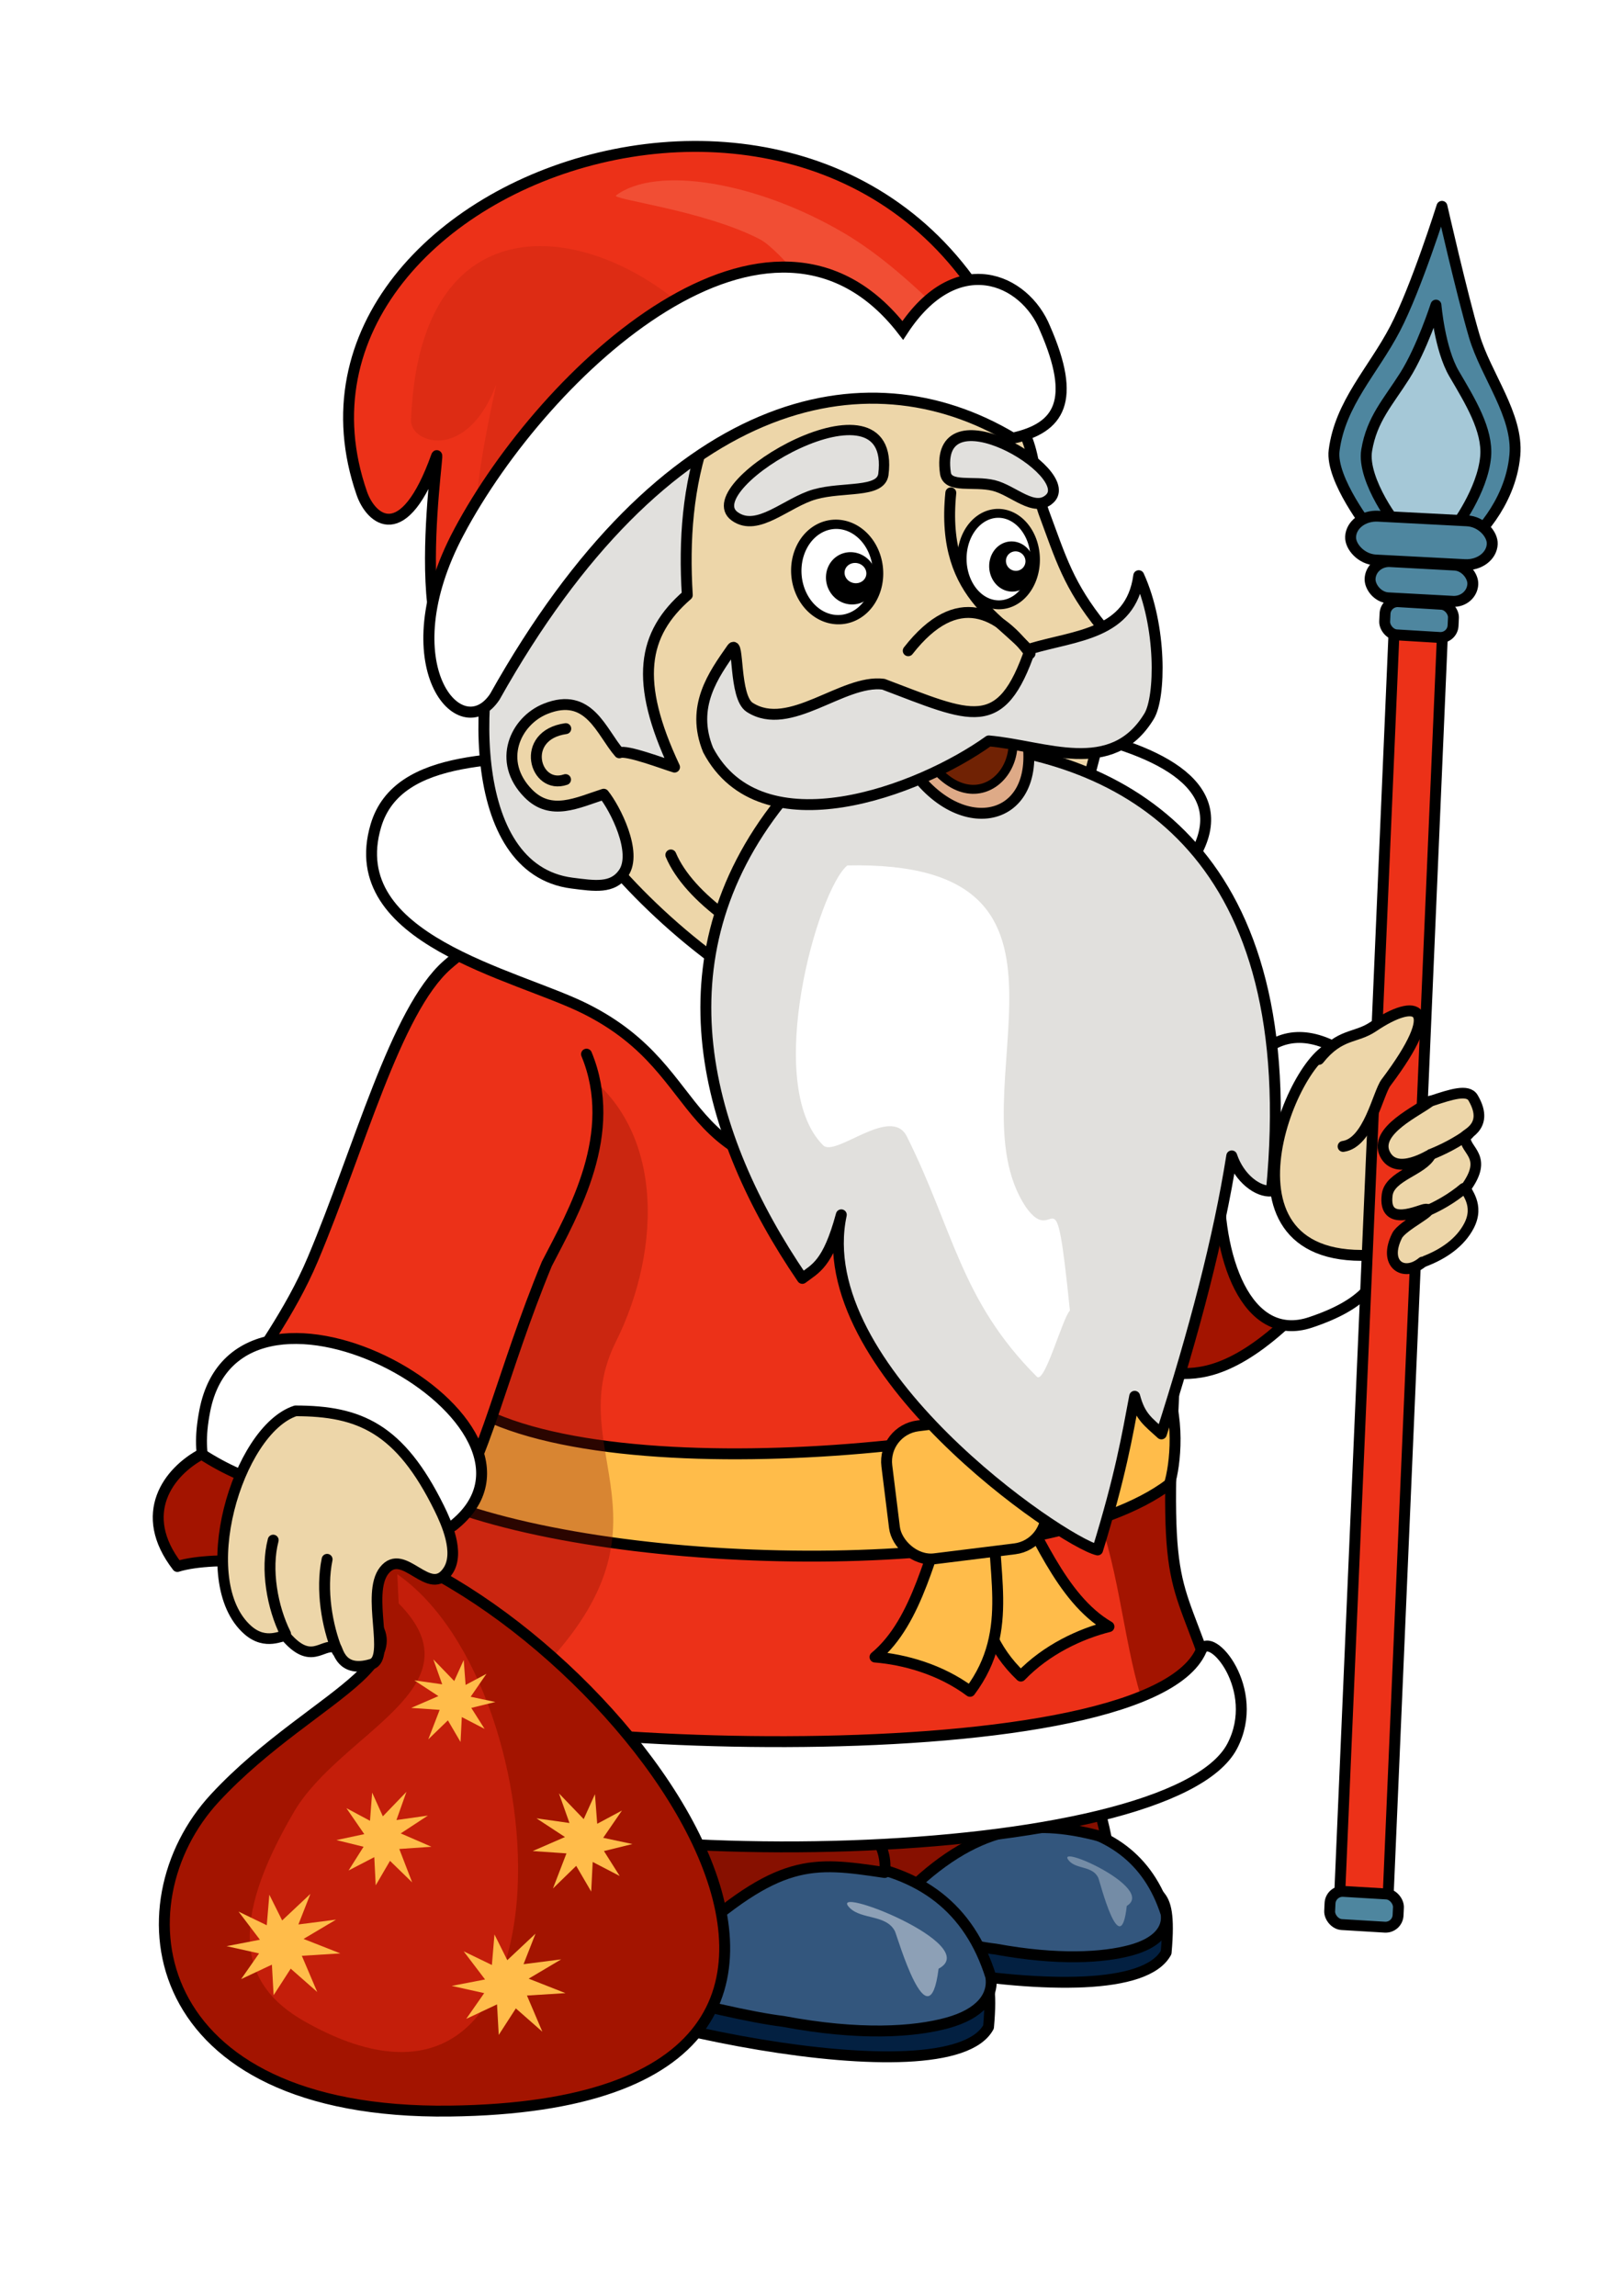 <svg height="1052.362" width="744.094" xmlns="http://www.w3.org/2000/svg" xmlns:xlink="http://www.w3.org/1999/xlink"><filter id="a" height="1.44" width="2.077" x="-.538" y="-.22"><feGaussianBlur stdDeviation="27.025"/></filter><filter id="b" height="1.622" width="1.35" x="-.175" y="-.311"><feGaussianBlur stdDeviation="11.242"/></filter><filter id="c" height="1.365" width="1.507" x="-.253" y="-.183"><feGaussianBlur stdDeviation="10.645"/></filter><filter id="d" height="1.922" width="1.87" x="-.435" y="-.461"><feGaussianBlur stdDeviation="8.29"/></filter><filter id="e" height="1.97" width="1.915" x="-.458" y="-.485"><feGaussianBlur stdDeviation="8.721"/></filter><filter id="f" height="1.575" width="2.073" x="-.537" y="-.287"><feGaussianBlur stdDeviation="28.096"/></filter><filter id="g" height="1.689" width="1.783" x="-.392" y="-.345"><feGaussianBlur stdDeviation="27.843"/></filter><filter id="h" height="1.525" width="1.786" x="-.393" y="-.263"><feGaussianBlur stdDeviation="26.262"/></filter><g stroke="#000" stroke-linecap="round" stroke-linejoin="round"><g stroke-width="5"><path d="m521.69 855.304c-54.83-12.761-92.205-25.18-135.479-25.18-33.939 0-94.505 21.798-73.037 37.17 34.132 24.441 203.015 61.712 221.46 27.702 3.117-34.768-7.054-21.546-12.944-39.691z" fill="#032041"/><path d="m534.603 877.127c1.112 7.13-3.917 13.558-16.405 16.885-12.488 3.327-33.02 4.694-61.743-.579-23.256-2.706-87.814-19.578-104.878-29.033 10.49-30.534 35.689-22.598 41.135-23.267 47.92-5.89 79.983-6.766 88.225-5.728 27.133 3.416 45.548 16.431 53.666 41.721z" fill="#33567d"/><path d="m440.261 889.456c-54.83-12.761-92.205-25.18-135.479-25.18-33.939 0-94.505 21.798-73.037 37.17 34.132 24.441 203.015 61.712 221.46 27.701 3.117-34.768-7.054-21.546-12.944-39.691z" fill="#032041"/><path d="m489.061 745.706c-5.659 8.634-27.605 34.907-21.464 66.323 14.266 6.66 29.748-19.099 39.547 30.412-27.655-7.731-54.315-9.121-87.15 21.13-15.919 14.666-51.307.664-66.121-4.588 11.388-51.673 10.163-92.967 6.563-119.055 37.627 0 97.248-5.274 128.626 5.779z" fill="#871000"/><path d="m454.262 906.118c1.355 8.939-4.773 16.998-19.987 21.17-15.215 4.172-40.231 5.885-75.226-.726-28.335-3.393-106.99-24.547-127.781-36.401 12.78-38.282 43.483-28.332 50.117-29.171 58.385-7.384 97.449-8.482 107.491-7.181 33.058 4.283 55.495 20.6 65.385 52.309z" fill="#33567d"/><path d="m405.531 737.689c-7.519 11.222-36.681 45.373-28.521 86.207 18.957 8.657 30.312 19.968 28.569 34.428-33.606-5.047-48.191-6.754-91.823 32.567-21.153 19.063-68.176.863-87.86-5.964 24.191-69.431 13.504-120.84 8.72-154.749 49.997 0 129.221-6.855 170.915 7.512z" fill="#871000"/></g><path d="m570.62 564.259c14.85 23.998 87.114 27.534 102.814-2.282 5.156-9.791-1.774-15.935-1.379-17.462 10.513-14.477-.513-16.938-.234-23.077-2.483-1.053 12.005-3.834 3.527-18.23-4.794-8.14-30.713 10.145-43.119 4.394-13.112-6.079 8.068-23.336-6.863-28.533-9.205-3.204-20.918 5.789-26.818 10.703-31.348 26.106-34.792 45.969-27.927 74.487z" fill="#edd6a9" stroke-width="4.894"/><path d="m438.215 789.532c15.754 4.671 120.824 16.506 120.824-8.233-18.805-63.378-25.864-41.228-20.756-145.942-16.018-36.676-30.707-5.599-19.88 9.438 8.928-37.059 20.87 9.602 73.448-40.519-49.08-130.174-62.775-144.041-155.812-210.128-15.428-14.956-49.903-12.013-62.483.182-7.864 7.623-3.37 16.626-8.219 26.028 44.392 114.331 28.954 281.499 72.878 369.175z" fill="#a31400" stroke-width="5"/><path d="m183.263 797.487c81.399 38.021 211.709 62.698 282.073-5.513-33.011-58.847 40.234-172.922-37.196-286.963-2.128-52.925-28.516-82.167-57.345-98.409-29.643 1.246-93.513-25.656-110.454-10.602-45.421 66.676-138.37 332.399-77.078 401.486z" fill="#ec3118" stroke-width="5"/></g><path d="m399.097 692.676c-.95 27.978-5.612 54.436 6.566 78.792 8.273 16.546 11.671 26.151 28.284 30.305 12.595 3.149 98.003-2.296 92.429-15.152-19.509-44.999-9.408-152.375-86.873-113.642-14.036 7.018-28.282 12.77-40.406 19.698z" fill="#ec3118" filter="url(#c)"/><path d="m171.692 773.271c-9.709-11.571-18.154 37.09-5.402 43.339 92.774 45.463 370.111 38.54 398.668-16.261 13.5-25.907-9.999-53.553-14.255-43.856-26.471 60.307-354.754 45.686-379.011 16.778z" fill="#fff" stroke="#000" stroke-linecap="round" stroke-linejoin="round" stroke-width="5"/><path d="m671.096 544.76c-10.336 8.733-26.653 15.864-40.465 15.575" fill="none" stroke="#000" stroke-linecap="round" stroke-width="5"/><path d="m673.179 519.895c-10.041 7.209-25.494 13.888-39.777 14.349" fill="none" stroke="#000" stroke-linecap="round" stroke-width="5"/><path d="m212.029 642.677c-14.568 19.279-32.258 45.072-6.898 46.867 86.642 32.273 274.023 34.006 331.018-9.292 2.617-8.214 5.408-31.31-3.319-49.149-38.707 30.287-254.781 55.715-320.802 11.575z" fill="#ffbc4a" stroke="#000" stroke-linecap="round" stroke-linejoin="round" stroke-width="5"/><path d="m260.201 486.605c46.248 26.208 43.023 86.69 22.223 128.289-25.691 51.382 32.802 83.366-37.376 153.543-44.497 44.497-76.867-39.062-66.67-74.751" fill="#871000" filter="url(#a)" opacity=".567"/><path d="m162.216 705.808c116.512 31.512 292.485 258.77 44.115 261.875-139.943 1.749-152.884-94.89-107.776-143.545 46.068-49.69 111.315-65.678 53.559-94.085" fill="#a31400" stroke="#000" stroke-linecap="round" stroke-linejoin="round" stroke-width="5"/><path d="m259.981 394.584c-16.283 28.851-33.741 29.058-54.965 47.766-23.652 20.849-40.297 84.381-61.591 134.833-21.295 50.452-60.204 76.031-35.767 106.708 17.159-51.949 82.633-4.504 96.529 13.431 18.673-29.32 25.753-67.661 46.496-117.94 12.328-23.902 33.219-59.833 18.222-96.177" fill="#ec3118" stroke="#000" stroke-linecap="round" stroke-width="5"/><path d="m269.292 345.184c-36.025 3.426-86.79-1.104-96.975 33.335-15.429 52.176 64.05 67.886 95.964 83.843 60.301 30.15 37.276 77.782 134.35 77.782 3.863 0 22.688 2.566 25.254 0 7.296-7.296 29.303-8.094 37.376-20.203 23.11-34.665 34.751-53.339 53.538-90.914 5.559-11.117 24.618-28.024 30.305-39.396 30.711-61.421-140.988-64.65-171.726-64.65-37.535 0-88.25 21.385-108.086 20.203z" fill="#fff" stroke="#000" stroke-linecap="round" stroke-linejoin="round" stroke-width="5"/><path d="m105.665 688.493c26.859-80.813 95.353 16.099 101.786 11.071 59.431-46.444-97.857-134.034-113.571-52.857-4.572 23.618 1.758 33.429 11.786 41.786z" fill="#fff" stroke="#000" stroke-linecap="round" stroke-linejoin="round" stroke-width="5"/><path d="m149.004 677.646c-9.347 9.979-35.479 2.575-56.569-11.112-15.069 8.054-29.835 27.271-11.112 51.518 17.389-5.468 58.774-1.246 66.67 1.01" fill="#a31400" stroke="#000" stroke-linecap="round" stroke-linejoin="round" stroke-width="5"/><path d="m213.561 685.172c99.445 58.308 109.608 302.885-55.274 224.578-39.501-18.76-45.555-49.13-6.534-105.187 27.936-40.133 112.644-62.35 62.646-104.729" fill="#ff321c" filter="url(#h)" opacity=".596" transform="matrix(.767 0 0 .913 18.34 96.037)"/><path d="m135.48 646.715c-26.807 8.822-47.158 78.25-21.844 100.493 8.312 7.304 15.908 2.004 17.299 2.746 11.615 13.609 16.587 3.466 22.491 5.174 1.605-2.167.917 12.569 16.898 7.695 9.036-2.756-2.675-32.234 5.82-42.95 8.979-11.325 20.8 13.306 29.346.005 5.269-8.2-.733-21.692-4.129-28.578-18.044-36.587-36.55-44.585-65.883-44.585z" fill="#edd6a9" stroke="#000" stroke-linecap="round" stroke-linejoin="round" stroke-width="4.894"/><path d="m470.165 180.422c-63.688-200.446-355.874-102.912-304.286 45.714 4.19 12.071 19.165 25.225 34.286-17.143 1.872-5.246-19.28 128.746 31.429 90" fill="#ec3118" stroke="#000" stroke-linecap="round" stroke-linejoin="round" stroke-width="5"/><path d="m344.541 194.065c-37.855-78.846-165.442-128.721-170.667 20.526-.447 12.77 28.257 23.205 43.377-19.163 1.872-5.246-34.937 149.454 15.771 110.708" fill="#871000" filter="url(#g)" opacity=".384" transform="matrix(.897 0 0 .83 32.484 14.494)"/><g stroke="#000"><path d="m393.446 471.615c-44.168-7.919-92.716-50.46-116.152-79.343-3.64-4.486-17.784-7.83-23.029-11.21-10.447-6.731-20.325-30.371-27.558-39.284-8.055-9.927 4.977-24.612-1.813-32.98 31.137-126.105 115.786-205.931 217.331-145.386 7.096 4.572 7.989 13.759 12.01 18.714 23.103 13.899 17.888 34.243 24.244 52.575 7.83 21.091 11.31 33.639 26.868 52.813 11.694 14.412-11.272 97.643-21.817 105.41-27.131 19.984-8.507 17.484-39.203 27.59-15.703 5.17-16.363 19.992-50.88 51.1z" fill="#edd6a9" stroke-linecap="round" stroke-linejoin="round" stroke-width="5"/><path d="m435.918 225.92c-5.024 49.863 26.553 57.938 39.517 76.942" fill="none" stroke-linecap="round" stroke-width="5"/><path d="m307.558 391.894c16.577 39.402 114.407 79.321 131.675 37.448" fill="#edd6a9" stroke-linecap="round" stroke-width="5"/><path d="m442.642 685.63c7.511 27.713-.46 58.01 25.387 82.662 11.741-12.22 27.391-19.418 40.389-22.675-22.297-12.932-33.391-44.73-46.402-65.395z" fill="#ffbc4a" stroke-linecap="round" stroke-linejoin="round" stroke-width="5"/><path d="m456.165 689.565c-2.845 28.571 10.006 57.143-11.429 85.714-13.593-10.12-30.214-14.643-43.571-15.714 19.863-16.428 25.57-49.618 35-72.143z" fill="#ffbc4a" stroke-linecap="round" stroke-linejoin="round" stroke-width="5"/><path d="m635.208 574.784c-84.588 9.848-42.415-92.201-23.428-94.894-67.225-34.205-69.764 145.922-10.965 126.279 25.299-8.451 31.063-18.764 34.393-31.386z" fill="#fff" stroke-linecap="round" stroke-linejoin="round" stroke-width="5"/><rect fill="#ffbc4a" height="61.429" rx="16.47" stroke-linecap="round" stroke-linejoin="round" stroke-width="5" transform="matrix(.992 -.123 .123 .992 0 0)" width="70" x="320.942" y="700.69"/><path d="m357.806 367.602c-57.377 72.079-34.617 152.932 10.042 218.386 5.987-4.566 11.684-6.324 17.861-29.14-15.085 70.598 101.167 149.744 117.507 153.619 10.504-34.135 13.468-51.727 16.999-70.434 2.527 9.49 6.105 11.572 12.252 17.245 15.088-47.022 26.274-89.688 32.249-127.441 3.478 10.377 12.07 16.692 18.184 16.089 14.917-154.031-64.874-198.1-139.012-204.649-10.005 9.451-72.284 22.042-86.082 26.326z" fill="#e1e0dd" stroke-linecap="round" stroke-linejoin="round" stroke-width="5"/><path d="m233.729 266.85c-18.025 45.907-20.61 131.67 28.489 137.946 10.484 1.34 18.611 2.636 23.623-4.539 6.618-9.474-3.968-29.934-9.054-36.203-12.173 3.916-24.171 10.165-34.528-.29-14.578-14.718-6.012-33.287 7.847-38.853 20.06-8.056 25.547 10.717 33.849 20.166 3.035-1.572 20.665 5.176 25.297 6.552-18.444-39.259-14.821-60.976 5.85-78.88-1.56-25.094.188-50.043 8.556-73.537-32.268-11.192-89.848 50.852-89.93 67.639z" fill="#e1e0dd" stroke-linecap="round" stroke-linejoin="round" stroke-width="5"/></g><path d="m436.737 148.136c-17.167-17.228-33.245-31.603-50-41.429-39.721-23.292-85.714-31.005-104.286-17.143-2.464 1.839 39.854 6.713 65.714 20 19.701 10.123 71.049 99.901 88.571 38.571z" fill="#ffaa8f" filter="url(#b)" opacity=".489"/><path d="m210.363 243.94c-32.509 61.161.829 98.959 16.488 75.458 77.276-137.874 169.642-159.063 237.444-118.527 21.528-4.74 29.311-17.203 14.814-50.334-9.238-22.829-40.581-36.678-65.214.923-60.348-78.114-163.986 18.08-203.531 92.48z" fill="#fff" stroke="#000" stroke-width="5.074"/><path d="m414.621 347.03c22.156 38.891 63.314 32.084 56.289-9.059-20.115-5.903-40.4 1.385-56.289 9.059z" fill="#deaa87" stroke="#000" stroke-linecap="round" stroke-linejoin="round" stroke-width="5"/><path d="m421.599 341.918c22.571 41.171 54.21 9.508 38.743-14.797-15-1.602-28.501 4.705-38.743 14.797z" fill="#702204" stroke="#000" stroke-linecap="round" stroke-linejoin="round" stroke-width="4.111"/><path d="m404.999 313.629c-18.663-2.386-42.965 22.411-61.298 10.6-7.301-4.704-4.869-31.632-8.107-26.996-8.373 11.986-19.099 26.527-10.955 46.549 24.31 46.163 96.868 18.658 128.709-4.163 25.934 2.284 56.399 16.895 73.495-11.338 5.246-8.663 5.844-41.176-4.766-64.398-3.62 26.999-29.132 27.327-49.649 33.509-13.53 39.639-26.959 31.535-67.43 16.237z" fill="#e1e0dd" stroke="#000" stroke-linecap="round" stroke-linejoin="round" stroke-width="5"/><path d="m404.998 217.552c-1.37 8.605-18.428 5.39-31.417 9.043-12.989 3.653-26.17 17.567-36.669 10.144-19.595-13.853 74.449-68.989 68.086-19.187z" fill="#e1e0dd" stroke="#000" stroke-linecap="round" stroke-linejoin="round" stroke-width="4.724"/><path d="m433.468 217.014c1.202 6.834 12.936 3.303 22.049 5.514 9.114 2.211 18.661 12.651 25.723 6.107 13.18-12.214-53.646-51.26-47.773-11.621z" fill="#e1e0dd" stroke="#000" stroke-linecap="round" stroke-linejoin="round" stroke-width="5"/><path d="m416.392 298.29c22.629-28.965 42.004-17.424 55.843 1.307" fill="none" stroke="#000" stroke-linecap="round" stroke-width="5"/><path d="m-173.746 228.078a20.203 26.264 0 1 1 -40.406 0 20.203 26.264 0 1 1 40.406 0z" fill="#fff" stroke="#000" stroke-linecap="round" stroke-linejoin="round" stroke-width="5.118" transform="matrix(.928 .034 -.003 .832 564.485 79.022)"/><path d="m151.523 274.545a8.839 11.112 0 1 1 -17.678 0 8.839 11.112 0 1 1 17.678 0z" stroke="#000" stroke-linecap="round" stroke-linejoin="round" stroke-width="5.118" transform="matrix(1.021 .037 -.003 .876 245.454 19.312)"/><path d="m147.987 271.262a3.283 5.303 0 1 1 -6.566 0 3.283 5.303 0 1 1 6.566 0z" fill="#fff" transform="matrix(1.521 .056 -.003 .876 172.92 16.963)"/><path d="m-173.746 228.078a20.203 26.264 0 1 1 -40.406 0 20.203 26.264 0 1 1 40.406 0z" fill="#fff" stroke="#000" stroke-linecap="round" stroke-linejoin="round" stroke-width="5.118" transform="matrix(.832 .025 -.009 .798 621.239 79.115)"/><path d="m151.523 274.545a8.839 11.112 0 1 1 -17.678 0 8.839 11.112 0 1 1 17.678 0z" stroke="#000" stroke-linecap="round" stroke-linejoin="round" stroke-width="5.118" transform="matrix(.915 .028 -.01 .841 336.128 24.794)"/><path d="m147.987 271.262a3.283 5.303 0 1 1 -6.566 0 3.283 5.303 0 1 1 6.566 0z" fill="#fff" transform="matrix(1.363 .041 -.01 .841 271.149 23.135)"/><g stroke="#000" stroke-linecap="round"><g fill="none" stroke-width="5"><path d="m259.386 333.999c-21.317 3.018-14.323 28.255-.104 23.35"/><path d="m130.921 748.964c-6.071-12.092-9.185-29.625-5.672-42.986"/><path d="m154.609 756.808c-4.659-11.45-7.536-28.037-4.641-42.031"/></g><g stroke-linejoin="round"><g stroke-width="5"><rect fill="#ec3118" height="676.802" rx="15.098" transform="matrix(.999 .043 -.043 .999 0 0)" width="22.223" x="651.036" y="177.765"/><path d="m655.676 504.788c-5.179 4.269-26.106 13.448-20.708 24.244 5.253 10.505 21.162-.15 20.961.253-3.609 7.217-18.834 9.624-19.951 18.435-1.972 15.561 15.35 6.566 17.678 6.566 5.369 0-10.731 7.32-13.132 12.122-6.518 13.036 3.03 19.277 11.617 12.122" fill="#edd6a9"/><path d="m604.663 485.595c9.668-12.11 16.797-9.504 24.87-14.959 20.106-13.585 32.566-9.826 5.898 25.604-3.73 4.956-7.91 27.611-19.656 29.256" fill="#edd6a9"/><path d="m628.35 243.089s-18.399-23.319-16.695-36.629c2.769-21.635 17.831-36.437 27.928-55.77 9.732-18.634 21.509-56.103 21.509-56.103s9.218 40.492 14.797 59.418c5.311 18.017 20.238 36.313 18.623 54.61-2.082 23.586-19.907 39.021-19.907 39.021z" fill="#4e869f"/><path d="m641.478 241.088c-.346 1.432-17.188-20.962-14.905-34.673 2.389-14.341 9.763-21.973 17.498-34.198 7.829-12.372 14.276-32.355 14.276-32.355s1.68 20.15 8.316 31.459c7.434 12.67 15.517 25.8 14.454 37.999-1.371 15.725-14.186 32.553-14.186 32.553z" fill="#a5c8d7"/></g><rect fill="#4e869f" height="20.109" rx="12.052" stroke-width="5" transform="matrix(.999 .052 -.051 .999 0 0)" width="64.999" x="630.726" y="203.391"/><rect fill="#4e869f" height="16.627" rx="8.741" stroke-width="5" transform="matrix(.999 .054 -.05 .999 0 0)" width="47.142" x="640.327" y="222.603"/><rect fill="#4e869f" height="15.235" rx="5.827" stroke-width="5" transform="matrix(.998 .06 -.047 .999 0 0)" width="31.43" x="647.694" y="236.827"/><rect fill="#4e869f" height="15.235" rx="5.827" stroke-width="5" transform="matrix(-.998 -.06 .047 -.999 0 0)" width="31.43" x="-681.714" y="-843.673"/></g></g><path d="m123.482 868.504-1.176 14.002-12.938-6.264 9.801 12.897-15.29 2.948 14.898 3.316-8.233 11.791 14.114-6.633.784 14.002 7.841-12.16 12.154 10.686-7.057-16.582 17.642-1.105-16.858-6.633 14.898-8.844-17.25 2.211 5.489-14.002-12.938 12.16z" fill="#ffbc4a"/><path d="m272.765 822.422 1.031 13.571 11.343-6.071-8.593 12.5 13.405 2.857-13.061 3.214 7.218 11.429-12.374-6.429-.687 13.571-6.874-11.786-10.655 10.357 6.187-16.071-15.467-1.071 14.78-6.429-13.061-8.571 15.124 2.143-4.812-13.571 11.343 11.786z" fill="#ffbc4a"/><path d="m226.696 886.719-1.176 14.002-12.938-6.264 9.801 12.897-15.29 2.948 14.898 3.316-8.233 11.791 14.114-6.633.784 14.002 7.841-12.16 12.154 10.686-7.057-16.582 17.642-1.105-16.858-6.633 14.898-8.844-17.25 2.211 5.489-14.002-12.938 12.16z" fill="#ffbc4a"/><path d="m170.617 821.69-.983 12.925-10.811-5.782 8.19 11.905-12.777 2.721 12.449 3.061-6.88 10.884 11.794-6.122.655 12.925 6.552-11.224 10.156 9.864-5.897-15.306 14.742-1.02-14.087-6.122 12.449-8.163-14.415 2.041 4.586-12.925-10.811 11.224z" fill="#ffbc4a"/><path d="m212.593 760.936.87 11.417 9.57-5.108-7.25 10.516 11.31 2.404-11.02 2.704 6.09 9.615-10.44-5.408-.58 11.417-5.8-9.915-8.99 8.713 5.22-13.52-13.05-.901 12.47-5.408-11.02-7.211 12.76 1.803-4.06-11.417 9.57 9.915z" fill="#ffbc4a"/><path d="m388.49 396.701c-13.455 10.893-38.963 100.438-11.112 128.289 5.653 5.654 31.116-18.58 38.386-4.041 21.439 42.877 24.595 75.103 59.599 110.107 3.565 3.565 11.767-26.919 15.152-30.305-7.005-68.886-6.234-27.57-20.203-47.477-34.816-52.224 41.781-159.19-81.822-156.574z" fill="#fff" filter="url(#f)"/><path d="m430.308 902.422c20.86-11.033-52.289-39.432-40.714-27.857 5.371 5.371 16.854 2.995 20.714 10.714 1 2 15.563 52.642 20 17.143z" fill="#fff" filter="url(#d)" opacity=".661"/><path d="m559.1 849.214c20.86-11.033-52.289-39.432-40.714-27.857 5.371 5.371 16.854 2.995 20.714 10.714 1 2 15.563 52.642 20 17.143z" fill="#fff" filter="url(#e)" opacity=".564" transform="matrix(.65 0 0 .742 153.175 243.521)"/></svg>
